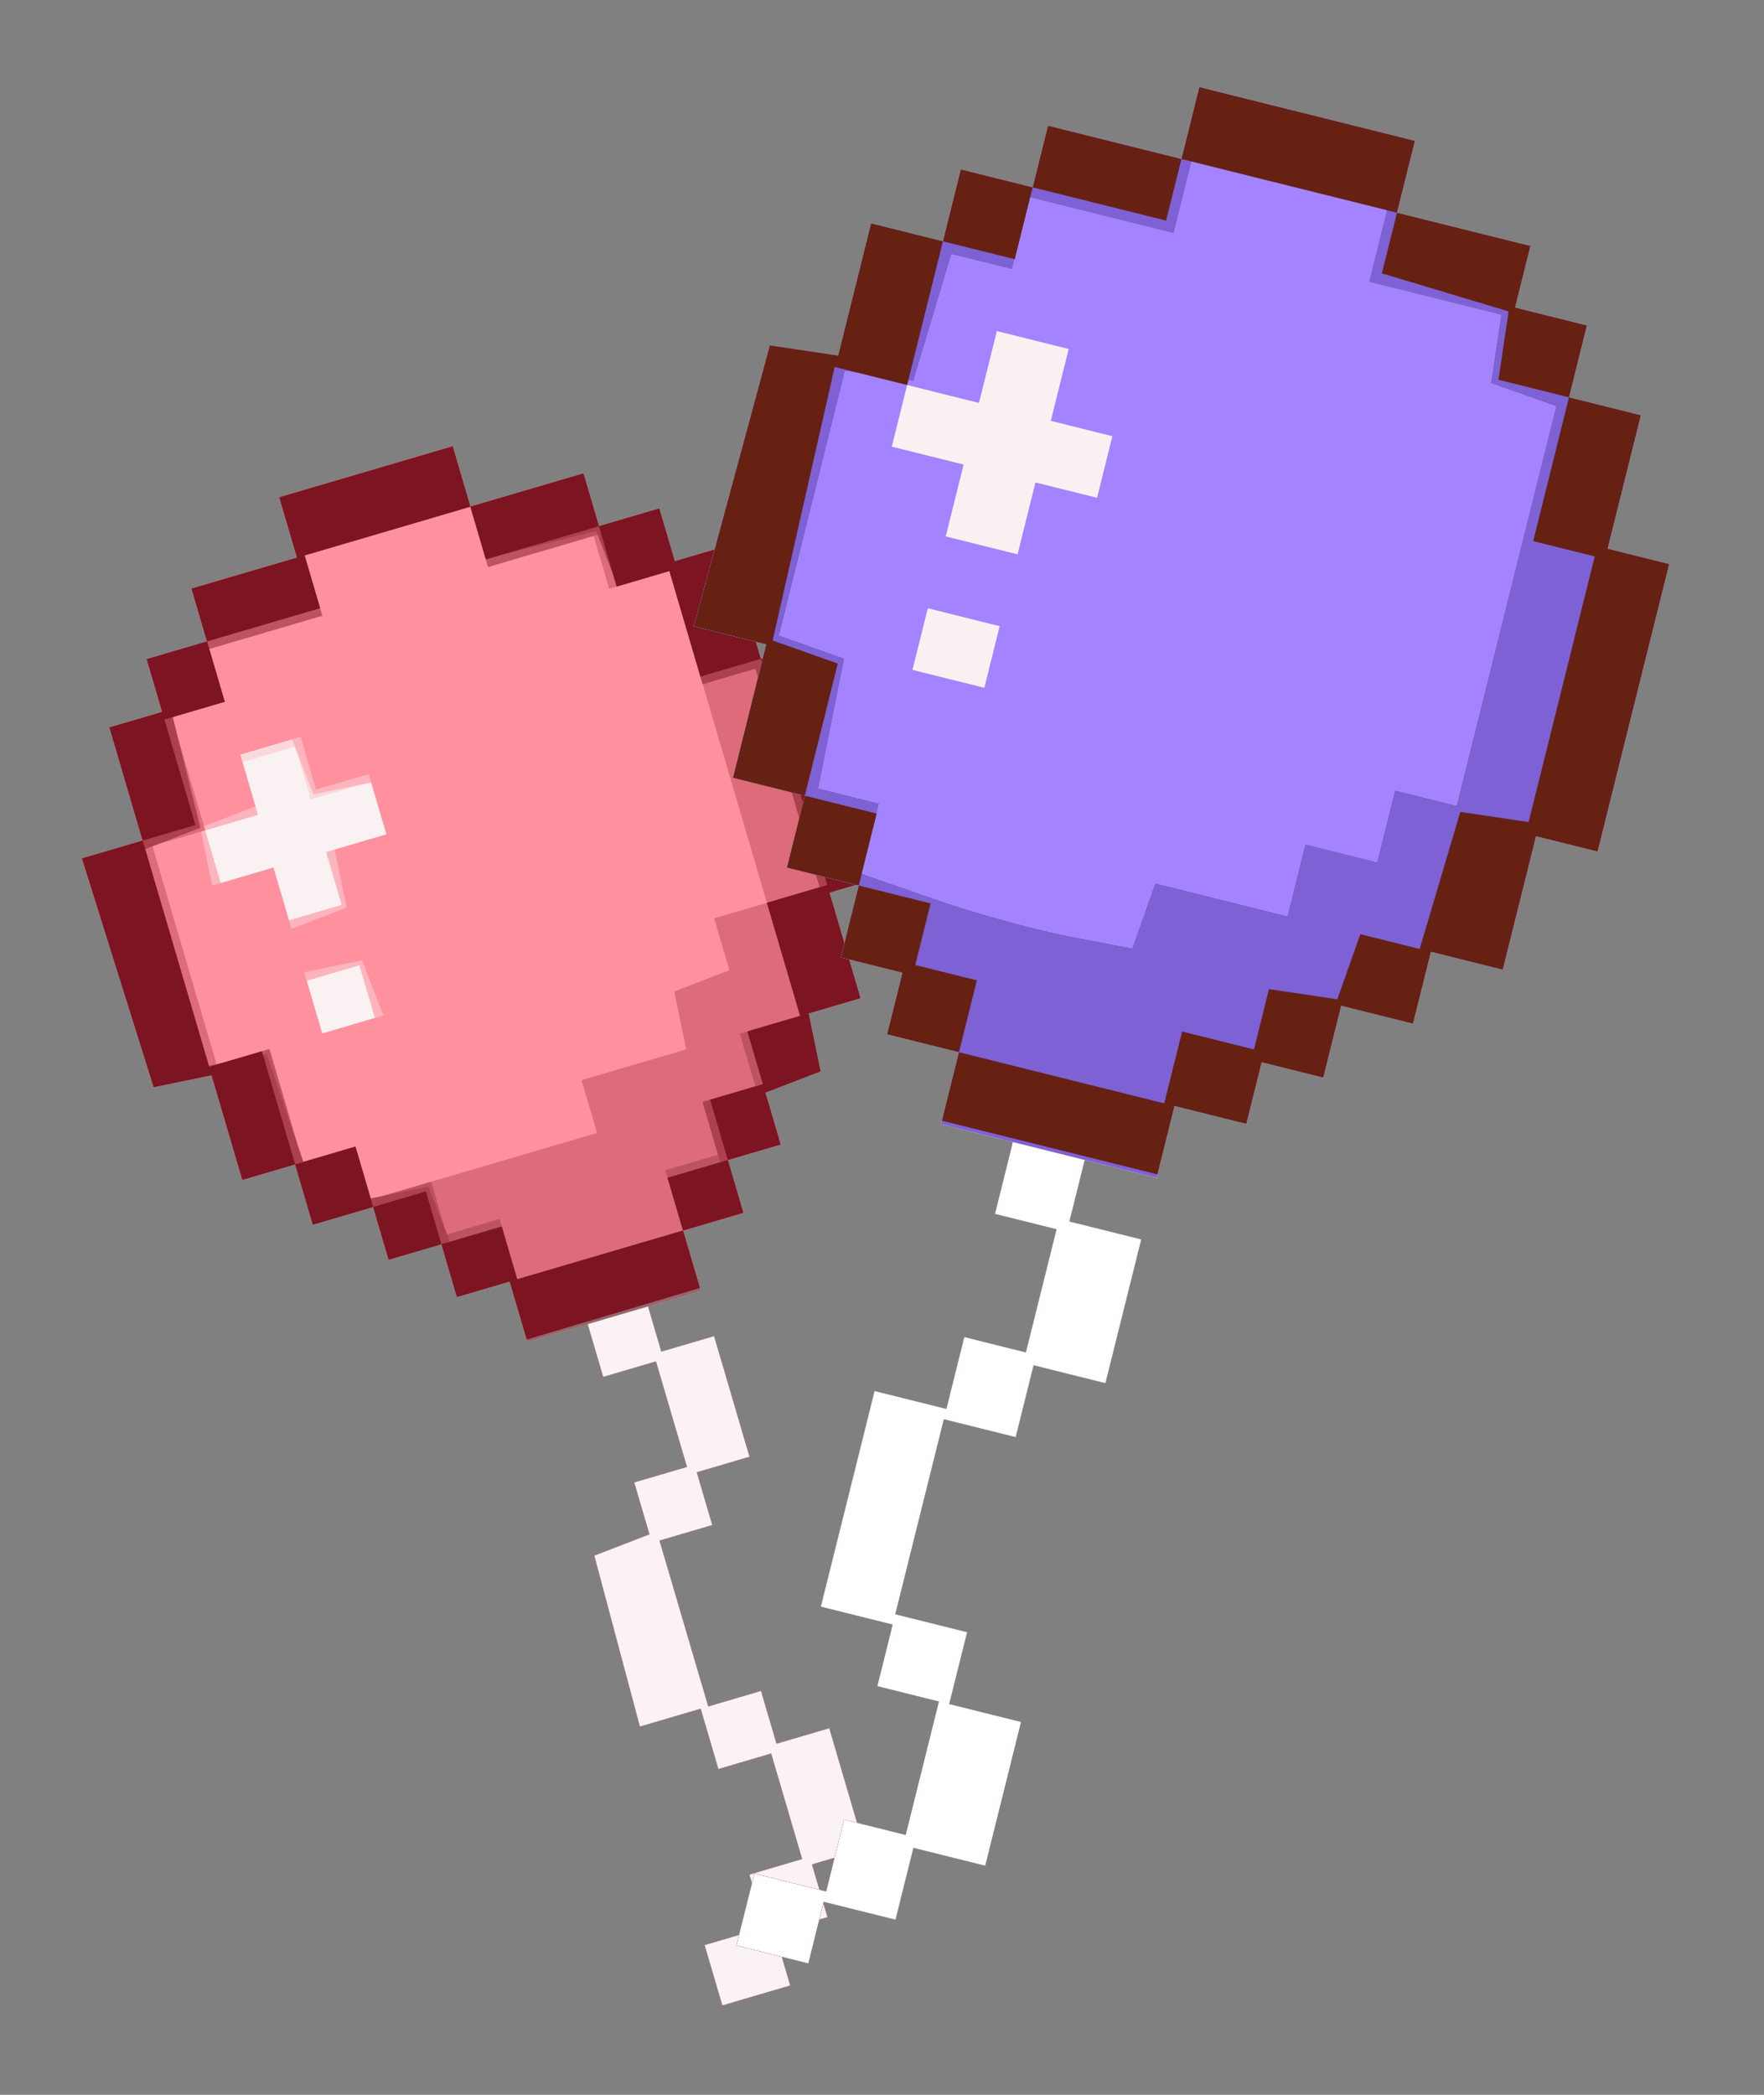 <svg width="155" height="184" viewBox="0 0 155 184" fill="none" xmlns="http://www.w3.org/2000/svg">
<rect x="0" y="0" width="155" height="184" fill="#808080" stroke="none"/>
<path fill-rule="evenodd" clip-rule="evenodd" d="M25.32 46.328L26.098 48.978L21.462 50.34L16.826 51.703L17.507 54.021L18.188 56.339L15.539 57.118L12.889 57.897L13.571 60.215L14.252 62.533L11.934 63.214L9.616 63.895L11.075 68.863L12.535 73.831L9.869 74.614L7.202 75.398L10.353 85.445L13.505 95.492L16.049 94.967L18.593 94.443L19.944 99.039L21.295 103.636L23.613 102.955L25.931 102.273L26.71 104.923L27.488 107.572L30.138 106.794L32.787 106.015L33.468 108.333L34.15 110.651L36.468 109.97L38.786 109.289L39.467 111.607L40.148 113.925L42.467 113.244L44.785 112.563L45.563 115.212L46.342 117.861L48.991 117.083L51.641 116.304L52.322 118.622L53.003 120.941L55.322 120.259L57.64 119.578L59.002 124.214L60.365 128.851L58.047 129.532L55.728 130.213L56.398 132.492L57.068 134.77L54.644 135.705L52.221 136.641L54.223 144.147L56.226 151.654L58.897 150.869L61.568 150.084L62.347 152.733L63.125 155.382L65.444 154.701L67.762 154.02L69.124 158.656L70.487 163.292L68.169 163.974L65.85 164.655L66.532 166.973L67.213 169.291L64.564 170.07L61.914 170.849L62.693 173.498L63.471 176.147L66.452 175.271L69.433 174.396L68.751 172.077L68.07 169.759L70.388 169.078L72.706 168.397L72.025 166.078L71.344 163.76L73.662 163.079L75.98 162.398L74.423 157.099L72.866 151.8L70.547 152.481L68.229 153.163L67.548 150.845L66.867 148.526L64.549 149.208L62.23 149.889L60.089 142.603L57.948 135.317L60.266 134.636L62.584 133.955L61.903 131.637L61.222 129.318L63.54 128.637L65.858 127.956L64.301 122.657L62.744 117.358L60.426 118.04L58.107 118.721L57.523 116.734L56.94 114.747L59.258 114.066L61.576 113.384L60.797 110.735L60.019 108.086L62.668 107.307L65.317 106.528L64.636 104.21L63.955 101.892L66.273 101.211L68.591 100.529L67.922 98.251L67.252 95.973L69.675 95.037L72.099 94.102L71.574 91.558L71.05 89.014L73.328 88.344L75.607 87.675L74.244 83.038L72.882 78.402L75.2 77.721L77.518 77.039L74.501 66.773L71.484 56.507L69.165 57.188L66.847 57.869L65.387 52.902L63.928 47.934L61.609 48.615L59.291 49.297L58.61 46.978L57.928 44.66L55.279 45.439L52.63 46.218L51.949 43.899L51.267 41.581L46.3 43.041L41.332 44.501L40.553 41.852L39.775 39.202L32.158 41.441L24.541 43.679L25.32 46.328Z" fill="#F9F1F2"/>
<path fill-rule="evenodd" clip-rule="evenodd" d="M25.32 46.328L26.098 48.978L21.462 50.34L16.826 51.703L17.507 54.021L18.188 56.339L15.539 57.118L12.889 57.897L13.571 60.215L14.252 62.533L11.934 63.214L9.616 63.895L11.075 68.863L12.535 73.831L9.869 74.614L7.202 75.398L10.353 85.445L13.505 95.492L16.049 94.967L18.593 94.443L19.944 99.039L21.295 103.636L23.613 102.955L25.931 102.273L26.71 104.923L27.488 107.572L30.138 106.794L32.787 106.015L33.468 108.333L34.15 110.651L36.468 109.97L38.786 109.289L39.467 111.607L40.148 113.925L42.467 113.244L44.785 112.563L45.563 115.212L46.342 117.861L48.991 117.083L51.641 116.304L52.322 118.622L53.003 120.941L55.322 120.259L57.64 119.578L59.002 124.214L60.365 128.851L58.047 129.532L55.728 130.213L56.398 132.492L57.068 134.77L54.644 135.705L52.221 136.641L54.223 144.147L56.226 151.654L58.897 150.869L61.568 150.084L62.347 152.733L63.125 155.382L65.444 154.701L67.762 154.02L69.124 158.656L70.487 163.292L68.169 163.974L65.85 164.655L66.532 166.973L67.213 169.291L64.564 170.07L61.914 170.849L62.693 173.498L63.471 176.147L66.452 175.271L69.433 174.396L68.751 172.077L68.07 169.759L70.388 169.078L72.706 168.397L72.025 166.078L71.344 163.76L73.662 163.079L75.98 162.398L74.423 157.099L72.866 151.8L70.547 152.481L68.229 153.163L67.548 150.845L66.867 148.526L64.549 149.208L62.23 149.889L60.089 142.603L57.948 135.317L60.266 134.636L62.584 133.955L61.903 131.637L61.222 129.318L63.54 128.637L65.858 127.956L64.301 122.657L62.744 117.358L60.426 118.04L58.107 118.721L57.523 116.734L56.94 114.747L59.258 114.066L61.576 113.384L60.797 110.735L60.019 108.086L62.668 107.307L65.317 106.528L64.636 104.21L63.955 101.892L66.273 101.211L68.591 100.529L67.922 98.251L67.252 95.973L69.675 95.037L72.099 94.102L71.574 91.558L71.05 89.014L73.328 88.344L75.607 87.675L74.244 83.038L72.882 78.402L75.2 77.721L77.518 77.039L74.501 66.773L71.484 56.507L69.165 57.188L66.847 57.869L65.387 52.902L63.928 47.934L61.609 48.615L59.291 49.297L58.61 46.978L57.928 44.66L55.279 45.439L52.63 46.218L51.949 43.899L51.267 41.581L46.3 43.041L41.332 44.501L40.553 41.852L39.775 39.202L32.158 41.441L24.541 43.679L25.32 46.328ZM26.62 67.892L27.301 70.211L29.951 69.432L32.6 68.653L33.282 70.972L33.963 73.29L31.313 74.068L28.664 74.847L29.345 77.165L30.027 79.483L27.708 80.165L25.39 80.846L24.709 78.528L24.028 76.21L21.709 76.891L19.391 77.572L18.71 75.254L18.029 72.936L20.347 72.254L22.665 71.573L21.984 69.255L21.302 66.937L23.621 66.255L25.939 65.574L26.62 67.892ZM32.265 87.1L32.946 89.418L30.628 90.1L28.31 90.781L27.629 88.463L26.947 86.145L29.266 85.463L31.584 84.782L32.265 87.1Z" fill="#FAD9DD"/>
<path fill-rule="evenodd" clip-rule="evenodd" d="M25.32 46.328L26.098 48.978L21.462 50.34L16.826 51.703L17.507 54.021L18.188 56.339L15.539 57.118L12.889 57.897L13.571 60.215L14.252 62.533L11.934 63.214L9.616 63.895L11.075 68.863L12.535 73.831L9.869 74.614L7.202 75.398L10.353 85.445L13.505 95.492L16.049 94.967L18.593 94.443L19.944 99.039L21.295 103.636L23.613 102.955L25.931 102.273L26.71 104.923L27.488 107.572L30.138 106.794L32.787 106.015L33.468 108.333L34.15 110.651L36.468 109.97L38.786 109.289L39.467 111.607L40.148 113.925L42.467 113.244L44.785 112.563L45.563 115.212L46.342 117.861L48.991 117.083L51.641 116.304L52.322 118.622L53.003 120.941L55.322 120.259L57.64 119.578L59.002 124.214L60.365 128.851L58.047 129.532L55.728 130.213L56.398 132.492L57.068 134.77L54.644 135.705L52.221 136.641L54.223 144.147L56.226 151.654L58.897 150.869L61.568 150.084L62.347 152.733L63.125 155.382L65.444 154.701L67.762 154.02L69.124 158.656L70.487 163.292L68.169 163.974L65.85 164.655L66.532 166.973L67.213 169.291L64.564 170.07L61.914 170.849L62.693 173.498L63.471 176.147L66.452 175.271L69.433 174.396L68.751 172.077L68.07 169.759L70.388 169.078L72.706 168.397L72.025 166.078L71.344 163.76L73.662 163.079L75.98 162.398L74.423 157.099L72.866 151.8L70.547 152.481L68.229 153.163L67.548 150.845L66.867 148.526L64.549 149.208L62.23 149.889L60.089 142.603L57.948 135.317L60.266 134.636L62.584 133.955L61.903 131.637L61.222 129.318L63.54 128.637L65.858 127.956L64.301 122.657L62.744 117.358L60.426 118.04L58.107 118.721L57.523 116.734L56.94 114.747L59.258 114.066L61.576 113.384L60.797 110.735L60.019 108.086L62.668 107.307L65.317 106.528L64.636 104.21L63.955 101.892L66.273 101.211L68.591 100.529L67.922 98.251L67.252 95.973L69.675 95.037L72.099 94.102L71.574 91.558L71.05 89.014L73.328 88.344L75.607 87.675L74.244 83.038L72.882 78.402L75.2 77.721L77.518 77.039L74.501 66.773L71.484 56.507L69.165 57.188L66.847 57.869L65.387 52.902L63.928 47.934L61.609 48.615L59.291 49.297L58.61 46.978L57.928 44.66L55.279 45.439L52.63 46.218L51.949 43.899L51.267 41.581L46.3 43.041L41.332 44.501L40.553 41.852L39.775 39.202L32.158 41.441L24.541 43.679L25.32 46.328ZM26.6 67.359L27.535 69.782L30.079 69.257L32.624 68.734L33.293 71.011L33.963 73.29L31.313 74.068L28.664 74.847L29.345 77.165L30.027 79.483L27.708 80.165L25.39 80.846L24.709 78.528L24.028 76.21L21.709 76.891L19.391 77.572L18.71 75.254L18.029 72.936L20.347 72.254L22.665 71.573L21.887 68.924L21.108 66.275L23.386 65.605L25.664 64.936L26.6 67.359ZM32.265 87.1L32.946 89.418L30.628 90.1L28.31 90.781L27.629 88.463L26.947 86.145L29.266 85.463L31.584 84.782L32.265 87.1Z" fill="#FCB5BD"/>
<path fill-rule="evenodd" clip-rule="evenodd" d="M25.32 46.328L26.098 48.978L21.462 50.34L16.826 51.703L17.507 54.021L18.188 56.339L15.539 57.118L12.889 57.897L13.571 60.215L14.252 62.533L11.934 63.214L9.616 63.895L11.075 68.863L12.535 73.831L9.869 74.614L7.202 75.398L10.353 85.445L13.505 95.492L16.049 94.967L18.593 94.443L19.944 99.039L21.295 103.636L23.613 102.955L25.931 102.273L26.71 104.923L27.488 107.572L30.138 106.794L32.787 106.015L33.468 108.333L34.15 110.651L36.468 109.97L38.786 109.289L39.467 111.607L40.148 113.925L42.467 113.244L44.785 112.563L45.563 115.212L46.342 117.861L48.991 117.083L51.641 116.304L52.322 118.622L53.003 120.941L55.322 120.259L57.64 119.578L59.002 124.214L60.365 128.851L58.047 129.532L55.728 130.213L56.398 132.492L57.068 134.77L54.644 135.705L52.221 136.641L54.223 144.147L56.226 151.654L58.897 150.869L61.568 150.084L62.347 152.733L63.125 155.382L65.444 154.701L67.762 154.02L69.124 158.656L70.487 163.292L68.169 163.974L65.85 164.655L66.532 166.973L67.213 169.291L64.564 170.07L61.914 170.849L62.693 173.498L63.471 176.147L66.452 175.271L69.433 174.396L68.751 172.077L68.07 169.759L70.388 169.078L72.706 168.397L72.025 166.078L71.344 163.76L73.662 163.079L75.98 162.398L74.423 157.099L72.866 151.8L70.547 152.481L68.229 153.163L67.548 150.845L66.867 148.526L64.549 149.208L62.23 149.889L60.089 142.603L57.948 135.317L60.266 134.636L62.584 133.955L61.903 131.637L61.222 129.318L63.54 128.637L65.858 127.956L64.301 122.657L62.744 117.358L60.426 118.04L58.107 118.721L57.523 116.734L56.94 114.747L59.258 114.066L61.576 113.384L60.797 110.735L60.019 108.086L62.668 107.307L65.317 106.528L64.636 104.21L63.955 101.892L66.273 101.211L68.591 100.529L67.922 98.251L67.252 95.973L69.675 95.037L72.099 94.102L71.574 91.558L71.05 89.014L73.328 88.344L75.607 87.675L74.244 83.038L72.882 78.402L75.2 77.721L77.518 77.039L74.501 66.773L71.484 56.507L69.165 57.188L66.847 57.869L65.387 52.902L63.928 47.934L61.609 48.615L59.291 49.297L58.61 46.978L57.928 44.66L55.279 45.439L52.63 46.218L51.949 43.899L51.267 41.581L46.3 43.041L41.332 44.501L40.553 41.852L39.775 39.202L32.158 41.441L24.541 43.679L25.32 46.328ZM27.088 67.035L27.769 69.354L30.087 68.672L32.406 67.991L33.184 70.641L33.963 73.29L31.684 73.959L29.407 74.629L29.93 77.173L30.455 79.717L28.032 80.653L25.608 81.588L24.818 78.899L24.028 76.21L21.338 77L18.649 77.79L18.125 75.246L17.6 72.702L20.024 71.767L22.447 70.831L21.777 68.553L21.108 66.275L23.757 65.496L26.407 64.717L27.088 67.035ZM32.753 86.777L33.689 89.2L30.999 89.991L28.31 90.781L27.52 88.092L26.729 85.402L29.273 84.878L31.818 84.354L32.753 86.777Z" fill="#FF919F"/>
<path fill-rule="evenodd" clip-rule="evenodd" d="M25.32 46.328L26.098 48.978L21.462 50.34L16.826 51.703L17.507 54.021L18.188 56.339L15.539 57.118L12.889 57.897L13.571 60.215L14.252 62.533L11.934 63.214L9.616 63.895L11.075 68.863L12.535 73.831L9.869 74.614L7.202 75.398L10.353 85.445L13.505 95.492L16.049 94.967L18.593 94.443L19.944 99.039L21.295 103.636L23.613 102.955L25.931 102.273L26.71 104.923L27.488 107.572L30.138 106.794L32.787 106.015L33.468 108.333L34.15 110.651L36.468 109.97L38.786 109.289L39.467 111.607L40.148 113.925L42.467 113.244L44.785 112.563L45.563 115.212L46.342 117.861L48.991 117.083L51.641 116.304L52.322 118.622L53.003 120.941L55.322 120.259L57.64 119.578L59.002 124.214L60.365 128.851L58.047 129.532L55.728 130.213L56.398 132.492L57.068 134.77L54.644 135.705L52.221 136.641L54.223 144.147L56.226 151.654L58.897 150.869L61.568 150.084L62.347 152.733L63.125 155.382L65.444 154.701L67.762 154.02L69.124 158.656L70.487 163.292L68.169 163.974L65.85 164.655L66.532 166.973L67.213 169.291L64.564 170.07L61.914 170.849L62.693 173.498L63.471 176.147L66.452 175.271L69.433 174.396L68.751 172.077L68.07 169.759L70.388 169.078L72.706 168.397L72.025 166.078L71.344 163.76L73.662 163.079L75.98 162.398L74.423 157.099L72.866 151.8L70.547 152.481L68.229 153.163L67.548 150.845L66.867 148.526L64.549 149.208L62.23 149.889L60.089 142.603L57.948 135.317L60.266 134.636L62.584 133.955L61.903 131.637L61.222 129.318L63.54 128.637L65.858 127.956L64.301 122.657L62.744 117.358L60.426 118.04L58.107 118.721L57.523 116.734L56.94 114.747L59.258 114.066L61.576 113.384L60.797 110.735L60.019 108.086L62.668 107.307L65.317 106.528L64.636 104.21L63.955 101.892L66.273 101.211L68.591 100.529L67.922 98.251L67.252 95.973L69.675 95.037L72.099 94.102L71.574 91.558L71.05 89.014L73.328 88.344L75.607 87.675L74.244 83.038L72.882 78.402L75.2 77.721L77.518 77.039L74.501 66.773L71.484 56.507L69.165 57.188L66.847 57.869L65.387 52.902L63.928 47.934L61.609 48.615L59.291 49.297L58.61 46.978L57.928 44.66L55.279 45.439L52.63 46.218L51.949 43.899L51.267 41.581L46.3 43.041L41.332 44.501L40.553 41.852L39.775 39.202L32.158 41.441L24.541 43.679L25.32 46.328ZM42.111 47.15L42.889 49.8L47.526 48.437L52.162 47.075L52.843 49.393L53.525 51.711L56.174 50.932L58.823 50.154L63.106 64.725L67.388 79.297L65.07 79.978L62.752 80.659L63.421 82.938L64.091 85.216L61.667 86.151L59.244 87.087L59.769 89.631L60.293 92.175L55.697 93.526L51.1 94.877L51.781 97.195L52.462 99.513L42.527 102.433L32.592 105.353L31.911 103.034L31.23 100.716L28.912 101.398L26.593 102.079L25.134 97.111L23.674 92.144L21.355 92.825L19.037 93.506L16.215 83.902L13.392 74.298L15.71 73.617L18.029 72.936L16.569 67.968L15.109 63.001L17.427 62.319L19.745 61.638L19.064 59.32L18.383 57.002L23.35 55.542L28.318 54.082L27.539 51.433L26.761 48.783L34.046 46.642L41.332 44.501L42.111 47.15Z" fill="#DE6B79"/>
<path fill-rule="evenodd" clip-rule="evenodd" d="M25.32 46.328L26.098 48.978L21.462 50.34L16.826 51.703L17.507 54.021L18.188 56.339L15.539 57.118L12.889 57.897L13.571 60.215L14.252 62.533L11.934 63.214L9.616 63.895L11.075 68.863L12.535 73.831L9.869 74.614L7.202 75.398L10.353 85.445L13.505 95.492L16.049 94.967L18.593 94.443L19.944 99.039L21.295 103.636L23.613 102.955L25.931 102.273L26.71 104.923L27.488 107.572L30.138 106.794L32.787 106.015L33.468 108.333L34.15 110.651L36.468 109.97L38.786 109.289L39.467 111.607L40.148 113.925L42.467 113.244L44.785 112.563L45.563 115.212L46.342 117.861L48.991 117.083L51.641 116.304L52.322 118.622L53.003 120.941L55.322 120.259L57.64 119.578L59.002 124.214L60.365 128.851L58.047 129.532L55.728 130.213L56.398 132.492L57.068 134.77L54.644 135.705L52.221 136.641L54.223 144.147L56.226 151.654L58.897 150.869L61.568 150.084L62.347 152.733L63.125 155.382L65.444 154.701L67.762 154.02L69.124 158.656L70.487 163.292L68.169 163.974L65.85 164.655L66.532 166.973L67.213 169.291L64.564 170.07L61.914 170.849L62.693 173.498L63.471 176.147L66.452 175.271L69.433 174.396L68.751 172.077L68.07 169.759L70.388 169.078L72.706 168.397L72.025 166.078L71.344 163.76L73.662 163.079L75.98 162.398L74.423 157.099L72.866 151.8L70.547 152.481L68.229 153.163L67.548 150.845L66.867 148.526L64.549 149.208L62.23 149.889L60.089 142.603L57.948 135.317L60.266 134.636L62.584 133.955L61.903 131.637L61.222 129.318L63.54 128.637L65.858 127.956L64.301 122.657L62.744 117.358L60.426 118.04L58.107 118.721L57.523 116.734L56.94 114.747L59.258 114.066L61.576 113.384L60.797 110.735L60.019 108.086L62.668 107.307L65.317 106.528L64.636 104.21L63.955 101.892L66.273 101.211L68.591 100.529L67.922 98.251L67.252 95.973L69.675 95.037L72.099 94.102L71.574 91.558L71.05 89.014L73.328 88.344L75.607 87.675L74.244 83.038L72.882 78.402L75.2 77.721L77.518 77.039L74.501 66.773L71.484 56.507L69.165 57.188L66.847 57.869L65.387 52.902L63.928 47.934L61.609 48.615L59.291 49.297L58.61 46.978L57.928 44.66L55.279 45.439L52.63 46.218L51.949 43.899L51.267 41.581L46.3 43.041L41.332 44.501L40.553 41.852L39.775 39.202L32.158 41.441L24.541 43.679L25.32 46.328ZM42.111 47.15L42.889 49.8L47.857 48.34L52.825 46.88L53.506 49.198L54.187 51.516L56.505 50.835L58.823 50.154L60.283 55.121L61.743 60.089L64.061 59.407L66.38 58.726L69.202 68.33L72.025 77.934L69.706 78.615L67.388 79.297L68.848 84.264L70.308 89.232L67.659 90.01L65.009 90.789L65.69 93.107L66.372 95.425L64.053 96.107L61.735 96.788L62.417 99.106L63.098 101.424L60.78 102.106L58.462 102.787L59.24 105.436L60.019 108.086L52.733 110.227L45.447 112.368L44.669 109.719L43.89 107.069L41.572 107.751L39.254 108.432L38.572 106.114L37.891 103.795L35.242 104.574L32.592 105.353L31.911 103.034L31.23 100.716L28.912 101.398L26.593 102.079L25.134 97.111L23.674 92.144L21.024 92.922L18.375 93.701L15.564 84.137L12.754 74.573L15.177 73.637L17.6 72.702L16.384 67.843L15.167 62.983L17.456 62.311L19.745 61.638L19.064 59.32L18.383 57.002L23.35 55.542L28.318 54.082L27.539 51.433L26.761 48.783L34.046 46.642L41.332 44.501L42.111 47.15Z" fill="#BD5360"/>
<path fill-rule="evenodd" clip-rule="evenodd" d="M25.32 46.328L26.098 48.978L21.462 50.34L16.826 51.703L17.507 54.021L18.188 56.339L15.539 57.118L12.889 57.897L13.571 60.215L14.252 62.533L11.934 63.214L9.616 63.895L11.075 68.863L12.535 73.831L9.869 74.614L7.202 75.398L10.353 85.445L13.505 95.492L16.049 94.967L18.593 94.443L19.944 99.039L21.295 103.636L23.613 102.955L25.931 102.273L26.71 104.923L27.488 107.572L30.138 106.794L32.787 106.015L33.468 108.333L34.15 110.651L36.468 109.97L38.786 109.289L39.467 111.607L40.148 113.925L42.467 113.244L44.785 112.563L45.563 115.212L46.342 117.861L48.991 117.083L51.641 116.304L52.322 118.622L53.003 120.941L55.322 120.259L57.64 119.578L59.002 124.214L60.365 128.851L58.047 129.532L55.728 130.213L56.398 132.492L57.068 134.77L54.644 135.705L52.221 136.641L54.223 144.147L56.226 151.654L58.897 150.869L61.568 150.084L62.347 152.733L63.125 155.382L65.444 154.701L67.762 154.02L69.124 158.656L70.487 163.292L68.169 163.974L65.85 164.655L66.532 166.973L67.213 169.291L64.564 170.07L61.914 170.849L62.693 173.498L63.471 176.147L66.452 175.271L69.433 174.396L68.751 172.077L68.07 169.759L70.388 169.078L72.706 168.397L72.025 166.078L71.344 163.76L73.662 163.079L75.98 162.398L74.423 157.099L72.866 151.8L70.547 152.481L68.229 153.163L67.548 150.845L66.867 148.526L64.549 149.208L62.23 149.889L60.089 142.603L57.948 135.317L60.266 134.636L62.584 133.955L61.903 131.637L61.222 129.318L63.54 128.637L65.858 127.956L64.301 122.657L62.744 117.358L60.426 118.04L58.107 118.721L57.523 116.734L56.94 114.747L59.258 114.066L61.576 113.384L60.797 110.735L60.019 108.086L62.668 107.307L65.317 106.528L64.636 104.21L63.955 101.892L66.273 101.211L68.591 100.529L67.922 98.251L67.252 95.973L69.675 95.037L72.099 94.102L71.574 91.558L71.05 89.014L73.328 88.344L75.607 87.675L74.244 83.038L72.882 78.402L75.2 77.721L77.518 77.039L74.501 66.773L71.484 56.507L69.165 57.188L66.847 57.869L65.387 52.902L63.928 47.934L61.609 48.615L59.291 49.297L58.61 46.978L57.928 44.66L55.279 45.439L52.63 46.218L51.949 43.899L51.267 41.581L46.3 43.041L41.332 44.501L40.553 41.852L39.775 39.202L32.158 41.441L24.541 43.679L25.32 46.328ZM42.005 46.79L42.678 49.079L47.537 47.862L52.396 46.646L53.331 49.069L54.267 51.493L56.545 50.823L58.823 50.154L60.283 55.121L61.743 60.089L64.061 59.407L66.38 58.726L69.202 68.33L72.025 77.934L69.706 78.615L67.388 79.297L68.848 84.264L70.308 89.232L67.99 89.913L65.671 90.594L66.353 92.912L67.034 95.231L64.385 96.009L61.735 96.788L62.514 99.437L63.292 102.087L60.974 102.768L58.656 103.449L59.337 105.767L60.019 108.086L52.733 110.227L45.447 112.368L44.766 110.05L44.085 107.732L41.806 108.401L39.528 109.071L38.593 106.647L37.657 104.224L35.113 104.749L32.569 105.272L31.899 102.995L31.23 100.716L28.941 101.389L26.652 102.062L25.046 97.317L23.44 92.572L20.896 93.097L18.351 93.621L15.552 84.097L12.754 74.573L15.177 73.637L17.6 72.702L16.384 67.843L15.167 62.983L17.456 62.311L19.745 61.638L18.967 58.989L18.188 56.339L23.156 54.88L28.123 53.42L27.442 51.101L26.761 48.783L34.046 46.642L41.332 44.501L42.005 46.79Z" fill="#90686D"/>
<path fill-rule="evenodd" clip-rule="evenodd" d="M25.32 46.328L26.098 48.978L21.462 50.34L16.826 51.703L17.507 54.021L18.188 56.339L15.539 57.118L12.889 57.897L13.571 60.215L14.252 62.533L11.934 63.214L9.616 63.895L11.075 68.863L12.535 73.831L9.869 74.614L7.202 75.398L10.353 85.445L13.505 95.492L16.049 94.967L18.593 94.443L19.944 99.039L21.295 103.636L23.613 102.955L25.931 102.273L26.71 104.923L27.488 107.572L30.138 106.794L32.787 106.015L33.468 108.333L34.15 110.651L36.468 109.97L38.786 109.289L39.467 111.607L40.148 113.925L42.467 113.244L44.785 112.563L45.534 115.111L46.283 117.659L53.892 115.394L61.501 113.128L60.76 110.607L60.019 108.086L62.668 107.307L65.317 106.528L64.636 104.21L63.955 101.892L66.273 101.211L68.591 100.529L67.922 98.251L67.252 95.973L69.675 95.037L72.099 94.102L71.574 91.558L71.05 89.014L73.328 88.344L75.607 87.675L74.244 83.038L72.882 78.402L75.2 77.721L77.518 77.039L74.501 66.773L71.484 56.507L69.165 57.188L66.847 57.869L65.387 52.902L63.928 47.934L61.609 48.615L59.291 49.297L58.61 46.978L57.928 44.66L55.279 45.439L52.63 46.218L51.949 43.899L51.267 41.581L46.3 43.041L41.332 44.501L40.553 41.852L39.775 39.202L32.158 41.441L24.541 43.679L25.32 46.328ZM42.005 46.79L42.678 49.079L47.537 47.862L52.396 46.646L53.331 49.069L54.267 51.493L56.545 50.823L58.823 50.154L60.283 55.121L61.743 60.089L64.061 59.407L66.38 58.726L69.202 68.33L72.025 77.934L69.706 78.615L67.388 79.297L68.848 84.264L70.308 89.232L67.99 89.913L65.671 90.594L66.353 92.912L67.034 95.231L64.385 96.009L61.735 96.788L62.514 99.437L63.292 102.087L60.974 102.768L58.656 103.449L59.337 105.767L60.019 108.086L52.733 110.227L45.447 112.368L44.766 110.05L44.085 107.732L41.806 108.401L39.528 109.071L38.593 106.647L37.657 104.224L35.113 104.749L32.569 105.272L31.899 102.995L31.23 100.716L28.941 101.389L26.652 102.062L25.046 97.317L23.44 92.572L20.896 93.097L18.351 93.621L15.552 84.097L12.754 74.573L15.177 73.637L17.6 72.702L16.384 67.843L15.167 62.983L17.456 62.311L19.745 61.638L18.967 58.989L18.188 56.339L23.156 54.88L28.123 53.42L27.442 51.101L26.761 48.783L34.046 46.642L41.332 44.501L42.005 46.79ZM52.322 118.622L53.003 120.941L55.322 120.259L57.64 119.578L59.002 124.214L60.365 128.851L58.047 129.532L55.728 130.213L56.398 132.492L57.068 134.77L54.644 135.705L52.221 136.641L54.223 144.147L56.226 151.654L58.897 150.869L61.568 150.084L62.347 152.733L63.125 155.382L65.444 154.701L67.762 154.02L69.124 158.656L70.487 163.292L68.169 163.974L65.85 164.655L66.532 166.973L67.213 169.291L64.564 170.07L61.914 170.849L62.693 173.498L63.471 176.147L66.452 175.271L69.433 174.396L68.751 172.077L68.07 169.759L70.388 169.078L72.706 168.397L72.025 166.078L71.344 163.76L73.662 163.079L75.98 162.398L74.423 157.099L72.866 151.8L70.547 152.481L68.229 153.163L67.548 150.845L66.867 148.526L64.549 149.208L62.23 149.889L60.089 142.603L57.948 135.317L60.266 134.636L62.584 133.955L61.903 131.637L61.222 129.318L63.54 128.637L65.858 127.956L64.301 122.657L62.744 117.358L60.426 118.04L58.107 118.721L57.523 116.734L56.94 114.747L54.29 115.526L51.641 116.304L52.322 118.622Z" fill="#AD404D"/>
<path fill-rule="evenodd" clip-rule="evenodd" d="M25.32 46.328L26.098 48.978L21.462 50.34L16.826 51.703L17.507 54.021L18.188 56.339L15.539 57.118L12.889 57.897L13.571 60.215L14.252 62.533L11.934 63.214L9.616 63.895L11.075 68.863L12.535 73.831L9.869 74.614L7.202 75.398L10.353 85.445L13.505 95.492L16.049 94.967L18.593 94.443L19.944 99.039L21.295 103.636L23.613 102.955L25.931 102.273L26.71 104.923L27.488 107.572L30.138 106.794L32.787 106.015L33.468 108.333L34.15 110.651L36.468 109.97L38.786 109.289L39.467 111.607L40.148 113.925L42.467 113.244L44.785 112.563L45.534 115.111L46.283 117.659L53.892 115.394L61.501 113.128L60.76 110.607L60.019 108.086L62.668 107.307L65.317 106.528L64.636 104.21L63.955 101.892L66.273 101.211L68.591 100.529L67.922 98.251L67.252 95.973L69.675 95.037L72.099 94.102L71.574 91.558L71.05 89.014L73.328 88.344L75.607 87.675L74.244 83.038L72.882 78.402L75.2 77.721L77.518 77.039L74.501 66.773L71.484 56.507L69.165 57.188L66.847 57.869L65.387 52.902L63.928 47.934L61.609 48.615L59.291 49.297L58.61 46.978L57.928 44.66L55.279 45.439L52.63 46.218L51.949 43.899L51.267 41.581L46.3 43.041L41.332 44.501L40.553 41.852L39.775 39.202L32.158 41.441L24.541 43.679L25.32 46.328ZM42.013 46.819L42.695 49.137L47.662 47.677L52.63 46.218L53.408 48.867L54.187 51.516L56.505 50.835L58.823 50.154L60.186 54.79L61.548 59.426L64.198 58.648L66.847 57.869L69.767 67.804L72.687 77.739L70.037 78.518L67.388 79.297L68.848 84.264L70.308 89.232L67.99 89.913L65.671 90.594L66.353 92.912L67.034 95.231L64.716 95.912L62.398 96.593L63.176 99.243L63.955 101.892L61.306 102.671L58.656 103.449L59.337 105.767L60.019 108.086L52.733 110.227L45.447 112.368L44.766 110.05L44.085 107.732L41.435 108.51L38.786 109.289L38.105 106.971L37.423 104.652L35.105 105.334L32.787 106.015L32.008 103.366L31.23 100.716L28.58 101.495L25.931 102.273L24.471 97.306L23.011 92.338L20.693 93.02L18.375 93.701L15.455 83.766L12.535 73.831L14.854 73.149L17.172 72.468L15.809 67.832L14.447 63.195L17.096 62.417L19.745 61.638L18.967 58.989L18.188 56.339L23.156 54.88L28.123 53.42L27.442 51.101L26.761 48.783L34.046 46.642L41.332 44.501L42.013 46.819ZM52.322 118.622L53.003 120.941L55.322 120.259L57.64 119.578L59.002 124.214L60.365 128.851L58.047 129.532L55.728 130.213L56.398 132.492L57.068 134.77L54.644 135.705L52.221 136.641L54.223 144.147L56.226 151.654L58.897 150.869L61.568 150.084L62.347 152.733L63.125 155.382L65.444 154.701L67.762 154.02L69.124 158.656L70.487 163.292L68.169 163.974L65.85 164.655L66.532 166.973L67.213 169.291L64.564 170.07L61.914 170.849L62.693 173.498L63.471 176.147L66.452 175.271L69.433 174.396L68.751 172.077L68.07 169.759L70.388 169.078L72.706 168.397L72.025 166.078L71.344 163.76L73.662 163.079L75.98 162.398L74.423 157.099L72.866 151.8L70.547 152.481L68.229 153.163L67.548 150.845L66.867 148.526L64.549 149.208L62.23 149.889L60.089 142.603L57.948 135.317L60.266 134.636L62.584 133.955L61.903 131.637L61.222 129.318L63.54 128.637L65.858 127.956L64.301 122.657L62.744 117.358L60.426 118.04L58.107 118.721L57.523 116.734L56.94 114.747L54.29 115.526L51.641 116.304L52.322 118.622Z" fill="#7C1421"/>
<path fill-rule="evenodd" clip-rule="evenodd" d="M52.322 118.622L53.003 120.941L55.322 120.259L57.64 119.578L59.002 124.214L60.365 128.851L58.047 129.532L55.728 130.213L56.398 132.492L57.068 134.77L54.644 135.705L52.221 136.641L54.223 144.147L56.226 151.654L58.897 150.869L61.568 150.084L62.347 152.733L63.125 155.382L65.443 154.701L67.762 154.02L69.124 158.656L70.487 163.292L68.169 163.974L65.85 164.655L66.532 166.973L67.213 169.291L64.564 170.07L61.914 170.849L62.693 173.498L63.471 176.147L66.452 175.271L69.433 174.396L68.751 172.077L68.07 169.759L70.388 169.078L72.706 168.397L72.025 166.078L71.344 163.76L73.662 163.079L75.98 162.398L74.423 157.099L72.866 151.8L70.547 152.481L68.229 153.163L67.548 150.845L66.867 148.526L64.549 149.208L62.23 149.889L60.089 142.603L57.948 135.317L60.266 134.636L62.584 133.955L61.903 131.637L61.222 129.318L63.54 128.637L65.858 127.956L64.301 122.657L62.744 117.358L60.426 118.04L58.107 118.721L57.523 116.734L56.94 114.747L54.29 115.526L51.641 116.304L52.322 118.622Z" fill="#FBF3F3"/>
<path fill-rule="evenodd" clip-rule="evenodd" d="M104.597 10.809L103.811 13.965L97.949 12.505L92.087 11.044L91.413 13.749L90.739 16.455L87.583 15.668L84.426 14.882L83.64 18.038L82.853 21.195L79.697 20.408L76.54 19.622L75.094 25.427L73.648 31.231L70.647 30.784L67.645 30.336L64.305 42.673L60.965 55.011L64.146 55.804L67.328 56.596L65.867 62.458L64.407 68.32L67.563 69.106L70.719 69.893L69.933 73.049L69.146 76.206L72.303 76.992L75.459 77.779L74.673 80.935L73.886 84.091L76.592 84.765L79.297 85.439L78.623 88.145L77.949 90.85L81.105 91.637L84.262 92.423L83.475 95.58L82.689 98.736L85.845 99.522L89.001 100.309L88.215 103.465L87.428 106.622L90.134 107.296L92.839 107.97L91.491 113.381L90.143 118.792L87.438 118.118L84.732 117.444L83.946 120.6L83.159 123.756L80.003 122.97L76.846 122.183L74.487 131.652L72.128 141.121L75.284 141.908L78.44 142.694L77.766 145.4L77.092 148.105L79.798 148.779L82.503 149.454L81.043 155.315L79.582 161.177L76.876 160.503L74.171 159.829L73.385 162.985L72.598 166.142L69.442 165.355L66.285 164.569L65.499 167.725L64.712 170.881L67.869 171.668L71.025 172.454L71.699 169.749L72.373 167.043L75.53 167.83L78.686 168.616L79.472 165.46L80.259 162.304L83.415 163.09L86.572 163.877L88.145 157.564L89.718 151.251L86.561 150.465L83.405 149.678L84.191 146.522L84.978 143.365L81.821 142.579L78.665 141.793L80.8 133.225L82.934 124.658L86.091 125.445L89.247 126.231L90.034 123.075L90.82 119.918L93.976 120.705L97.133 121.491L98.706 115.178L100.279 108.866L97.122 108.079L93.966 107.293L94.64 104.587L95.314 101.882L98.471 102.668L101.627 103.455L102.413 100.298L103.2 97.142L106.356 97.929L109.512 98.715L110.187 96.01L110.861 93.304L113.566 93.978L116.272 94.652L117.058 91.496L117.845 88.34L121.001 89.126L124.157 89.912L124.944 86.756L125.73 83.6L128.887 84.386L132.043 85.173L133.503 79.311L134.964 73.449L137.669 74.123L140.375 74.797L143.521 62.172L146.667 49.546L143.961 48.872L141.256 48.198L142.716 42.336L144.177 36.475L141.02 35.688L137.864 34.902L138.651 31.745L139.437 28.589L136.281 27.802L133.124 27.016L133.798 24.311L134.473 21.605L128.611 20.145L122.749 18.684L123.535 15.528L124.322 12.371L114.853 10.012L105.384 7.652L104.597 10.809Z" fill="#A383FF"/>
<path fill-rule="evenodd" clip-rule="evenodd" d="M104.597 10.809L103.811 13.965L97.949 12.505L92.087 11.044L91.413 13.749L90.739 16.455L87.583 15.668L84.426 14.882L83.64 18.038L82.853 21.195L79.697 20.408L76.54 19.622L75.094 25.427L73.648 31.231L70.647 30.784L67.645 30.336L64.305 42.673L60.965 55.011L64.146 55.804L67.328 56.596L65.867 62.458L64.407 68.32L67.563 69.106L70.719 69.893L69.933 73.049L69.146 76.206L72.303 76.992L75.459 77.779L74.673 80.935L73.886 84.091L76.592 84.765L79.297 85.439L78.623 88.145L77.949 90.85L81.105 91.637L84.262 92.423L83.475 95.58L82.689 98.736L85.845 99.522L89.001 100.309L88.215 103.465L87.428 106.622L90.134 107.296L92.839 107.97L91.491 113.381L90.143 118.792L87.438 118.118L84.732 117.444L83.946 120.6L83.159 123.756L80.003 122.97L76.846 122.183L74.487 131.652L72.128 141.121L75.284 141.908L78.44 142.694L77.766 145.4L77.092 148.105L79.798 148.779L82.503 149.454L81.043 155.315L79.582 161.177L76.876 160.503L74.171 159.829L73.385 162.985L72.598 166.142L69.442 165.355L66.285 164.569L65.499 167.725L64.712 170.881L67.869 171.668L71.025 172.454L71.699 169.749L72.373 167.043L75.53 167.83L78.686 168.616L79.472 165.46L80.259 162.304L83.415 163.09L86.572 163.877L88.145 157.564L89.718 151.251L86.561 150.465L83.405 149.678L84.191 146.522L84.978 143.365L81.821 142.579L78.665 141.793L80.8 133.225L82.934 124.658L86.091 125.445L89.247 126.231L90.034 123.075L90.82 119.918L93.976 120.705L97.133 121.491L98.706 115.178L100.279 108.866L97.122 108.079L93.966 107.293L94.64 104.587L95.314 101.882L98.471 102.668L101.627 103.455L102.413 100.298L103.2 97.142L106.356 97.929L109.512 98.715L110.187 96.01L110.861 93.304L113.566 93.978L116.272 94.652L117.058 91.496L117.845 88.34L121.001 89.126L124.157 89.912L124.944 86.756L125.73 83.6L128.887 84.386L132.043 85.173L133.503 79.311L134.964 73.449L137.669 74.123L140.375 74.797L143.521 62.172L146.667 49.546L143.961 48.872L141.256 48.198L142.716 42.336L144.177 36.475L141.02 35.688L137.864 34.902L138.651 31.745L139.437 28.589L136.281 27.802L133.124 27.016L133.798 24.311L134.473 21.605L128.611 20.145L122.749 18.684L123.535 15.528L124.322 12.371L114.853 10.012L105.384 7.652L104.597 10.809ZM121.061 21.616L120.274 24.772L126.079 26.218L131.883 27.665L131.436 30.666L130.988 33.667L133.849 34.68L136.709 35.693L132.342 53.221L127.974 70.75L125.269 70.076L122.563 69.401L121.777 72.558L120.99 75.714L117.834 74.928L114.678 74.141L113.891 77.298L113.105 80.454L107.3 79.008L101.496 77.561L100.482 80.422L99.47 83.282L93.986 82.228C90.969 81.648 85.626 80.172 82.112 78.948L75.722 76.722L76.489 73.644L77.257 70.564L74.595 69.901L71.931 69.237L73.068 63.534L74.204 57.831L71.343 56.818L68.483 55.805L71.375 44.196L74.268 32.587L77.269 33.034L80.271 33.482L81.944 27.912L83.616 22.343L86.279 23.006L88.941 23.669L89.728 20.513L90.514 17.357L96.827 18.93L103.14 20.503L103.926 17.346L104.713 14.19L113.28 16.325L121.847 18.459L121.061 21.616ZM86.807 32.237L86.02 35.393L82.864 34.607L79.707 33.82L79.033 36.526L78.359 39.231L81.516 40.018L84.672 40.804L83.885 43.96L83.099 47.117L86.255 47.903L89.412 48.69L90.198 45.533L90.985 42.377L93.69 43.051L96.396 43.725L97.07 41.02L97.744 38.314L95.038 37.64L92.333 36.966L93.119 33.81L93.906 30.653L90.749 29.867L87.593 29.08L86.807 32.237ZM80.852 56.135L80.178 58.84L83.334 59.627L86.491 60.413L87.165 57.708L87.839 55.002L84.682 54.216L81.526 53.429L80.852 56.135Z" fill="#F9F1F1"/>
<path fill-rule="evenodd" clip-rule="evenodd" d="M104.597 10.809L103.811 13.965L97.949 12.505L92.087 11.044L91.413 13.749L90.739 16.455L87.583 15.668L84.426 14.882L83.64 18.038L82.853 21.195L79.697 20.408L76.54 19.622L75.094 25.427L73.648 31.231L70.647 30.784L67.645 30.336L64.305 42.673L60.965 55.011L64.146 55.804L67.328 56.596L65.867 62.458L64.407 68.32L67.563 69.106L70.719 69.893L69.933 73.049L69.146 76.206L72.303 76.992L75.459 77.779L74.673 80.935L73.886 84.091L76.592 84.765L79.297 85.439L78.623 88.145L77.949 90.85L81.105 91.637L84.262 92.423L83.475 95.58L82.689 98.736L85.845 99.522L89.001 100.309L88.215 103.465L87.428 106.622L90.134 107.296L92.839 107.97L91.491 113.381L90.143 118.792L87.438 118.118L84.732 117.444L83.946 120.6L83.159 123.756L80.003 122.97L76.846 122.183L74.487 131.652L72.128 141.121L75.284 141.908L78.44 142.694L77.766 145.4L77.092 148.105L79.798 148.779L82.503 149.454L81.043 155.315L79.582 161.177L76.876 160.503L74.171 159.829L73.385 162.985L72.598 166.142L69.442 165.355L66.285 164.569L65.499 167.725L64.712 170.881L67.869 171.668L71.025 172.454L71.699 169.749L72.373 167.043L75.53 167.83L78.686 168.616L79.472 165.46L80.259 162.304L83.415 163.09L86.572 163.877L88.145 157.564L89.718 151.251L86.561 150.465L83.405 149.678L84.191 146.522L84.978 143.365L81.821 142.579L78.665 141.793L80.8 133.225L82.934 124.658L86.091 125.445L89.247 126.231L90.034 123.075L90.82 119.918L93.976 120.705L97.133 121.491L98.706 115.178L100.279 108.866L97.122 108.079L93.966 107.293L94.64 104.587L95.314 101.882L98.471 102.668L101.627 103.455L102.413 100.298L103.2 97.142L106.356 97.929L109.512 98.715L110.187 96.01L110.861 93.304L113.566 93.978L116.272 94.652L117.058 91.496L117.845 88.34L121.001 89.126L124.157 89.912L124.944 86.756L125.73 83.6L128.887 84.386L132.043 85.173L133.503 79.311L134.964 73.449L137.669 74.123L140.375 74.797L143.521 62.172L146.667 49.546L143.961 48.872L141.256 48.198L142.716 42.336L144.177 36.475L141.02 35.688L137.864 34.902L138.651 31.745L139.437 28.589L136.281 27.802L133.124 27.016L133.798 24.311L134.473 21.605L128.611 20.145L122.749 18.684L123.535 15.528L124.322 12.371L114.853 10.012L105.384 7.652L104.597 10.809ZM121.061 21.616L120.274 24.772L126.079 26.218L131.883 27.665L131.436 30.666L130.988 33.667L133.849 34.68L136.709 35.693L132.342 53.221L127.974 70.75L125.269 70.076L122.563 69.401L121.777 72.558L120.99 75.714L117.834 74.928L114.678 74.141L113.891 77.298L113.105 80.454L107.3 79.008L101.496 77.561L100.482 80.422L99.47 83.282L93.986 82.228C90.969 81.648 85.626 80.172 82.112 78.948L75.722 76.722L76.489 73.644L77.257 70.564L74.595 69.901L71.931 69.237L73.068 63.534L74.204 57.831L71.343 56.818L68.483 55.805L71.375 44.196L74.268 32.587L77.269 33.034L80.271 33.482L81.944 27.912L83.616 22.343L86.279 23.006L88.941 23.669L89.728 20.513L90.514 17.357L96.827 18.93L103.14 20.503L103.926 17.346L104.713 14.19L113.28 16.325L121.847 18.459L121.061 21.616Z" fill="#7E61D5"/>
<path fill-rule="evenodd" clip-rule="evenodd" d="M104.597 10.809L103.811 13.965L97.949 12.505L92.087 11.044L91.413 13.749L90.739 16.455L87.583 15.668L84.426 14.882L83.64 18.038L82.853 21.195L79.697 20.408L76.54 19.622L75.094 25.427L73.648 31.231L70.647 30.784L67.645 30.336L64.305 42.673L60.965 55.011L64.146 55.804L67.328 56.596L65.867 62.458L64.407 68.32L67.563 69.106L70.719 69.893L69.933 73.049L69.146 76.206L72.303 76.992L75.459 77.779L74.673 80.935L73.886 84.091L76.592 84.765L79.297 85.439L78.623 88.145L77.949 90.85L81.105 91.637L84.262 92.423L83.513 95.429L82.763 98.436L92.233 100.795L101.702 103.155L102.451 100.148L103.2 97.142L106.356 97.929L109.512 98.715L110.187 96.01L110.861 93.304L113.566 93.978L116.272 94.652L117.058 91.496L117.845 88.34L121.001 89.126L124.157 89.912L124.944 86.756L125.73 83.6L128.887 84.386L132.043 85.173L133.503 79.311L134.964 73.449L137.669 74.123L140.375 74.797L143.521 62.172L146.667 49.546L143.961 48.872L141.256 48.198L142.716 42.336L144.177 36.475L141.02 35.688L137.864 34.902L138.651 31.745L139.437 28.589L136.281 27.802L133.124 27.016L133.798 24.311L134.473 21.605L128.611 20.145L122.749 18.684L123.535 15.528L124.322 12.371L114.853 10.012L105.384 7.652L104.597 10.809ZM122.086 21.346L121.422 24.009L126.992 25.681L132.561 27.355L132.113 30.356L131.666 33.357L134.765 34.129L137.864 34.902L136.291 41.214L134.718 47.527L137.424 48.201L140.129 48.875L137.222 60.542L134.315 72.208L131.314 71.761L128.313 71.313L126.529 77.334L124.746 83.355L122.139 82.705L119.532 82.055L118.519 84.916L117.506 87.776L114.505 87.328L111.503 86.881L110.844 89.529L110.184 92.178L107.027 91.391L103.871 90.605L103.084 93.761L102.298 96.917L93.28 94.67L84.262 92.423L85.048 89.267L85.835 86.111L83.129 85.436L80.424 84.762L81.098 82.057L81.772 79.352L78.615 78.565L75.459 77.779L76.246 74.622L77.032 71.466L73.876 70.679L70.719 69.893L72.166 64.088L73.612 58.284L70.752 57.27L67.891 56.258L70.617 44.246L73.342 32.234L76.525 33.027L79.707 33.82L81.28 27.508L82.853 21.195L86.01 21.981L89.166 22.768L89.953 19.611L90.739 16.455L96.601 17.916L102.463 19.376L103.137 16.671L103.811 13.965L113.28 16.325L122.749 18.684L122.086 21.346ZM88.215 103.465L87.428 106.622L90.134 107.296L92.839 107.97L91.491 113.381L90.143 118.792L87.438 118.118L84.732 117.444L83.946 120.6L83.159 123.756L80.003 122.97L76.846 122.183L74.487 131.652L72.128 141.121L75.284 141.908L78.44 142.694L77.766 145.4L77.092 148.105L79.798 148.779L82.503 149.454L81.043 155.315L79.582 161.177L76.876 160.503L74.171 159.829L73.385 162.985L72.598 166.142L69.442 165.355L66.285 164.569L65.499 167.725L64.712 170.881L67.869 171.668L71.025 172.454L71.699 169.749L72.373 167.043L75.53 167.83L78.686 168.616L79.472 165.46L80.259 162.304L83.415 163.09L86.572 163.877L88.145 157.564L89.718 151.251L86.561 150.465L83.405 149.678L84.191 146.522L84.978 143.365L81.821 142.579L78.665 141.793L80.8 133.225L82.934 124.658L86.091 125.445L89.247 126.231L90.034 123.075L90.82 119.918L93.976 120.705L97.133 121.491L98.706 115.178L100.279 108.866L97.122 108.079L93.966 107.293L94.64 104.587L95.314 101.882L92.158 101.095L89.001 100.309L88.215 103.465Z" fill="#662113"/>
<path fill-rule="evenodd" clip-rule="evenodd" d="M88.215 103.465L87.428 106.622L90.134 107.296L92.839 107.97L91.491 113.381L90.143 118.792L87.437 118.118L84.732 117.443L83.945 120.6L83.159 123.756L80.002 122.97L76.846 122.183L74.487 131.652L72.127 141.121L75.284 141.908L78.44 142.694L77.766 145.4L77.092 148.105L79.797 148.779L82.503 149.453L81.042 155.315L79.582 161.177L76.876 160.503L74.171 159.829L73.384 162.985L72.598 166.142L69.441 165.355L66.285 164.569L65.499 167.725L64.712 170.881L67.868 171.668L71.025 172.454L71.699 169.749L72.373 167.043L75.529 167.83L78.686 168.616L79.472 165.46L80.259 162.304L83.415 163.09L86.571 163.877L88.144 157.564L89.717 151.251L86.561 150.465L83.404 149.678L84.191 146.522L84.978 143.365L81.821 142.579L78.665 141.792L80.799 133.225L82.934 124.658L86.091 125.444L89.247 126.231L90.033 123.075L90.82 119.918L93.976 120.705L97.132 121.491L98.705 115.178L100.278 108.866L97.122 108.079L93.966 107.293L94.64 104.587L95.314 101.882L92.157 101.095L89.001 100.309L88.215 103.465Z" fill="white"/>
</svg>
